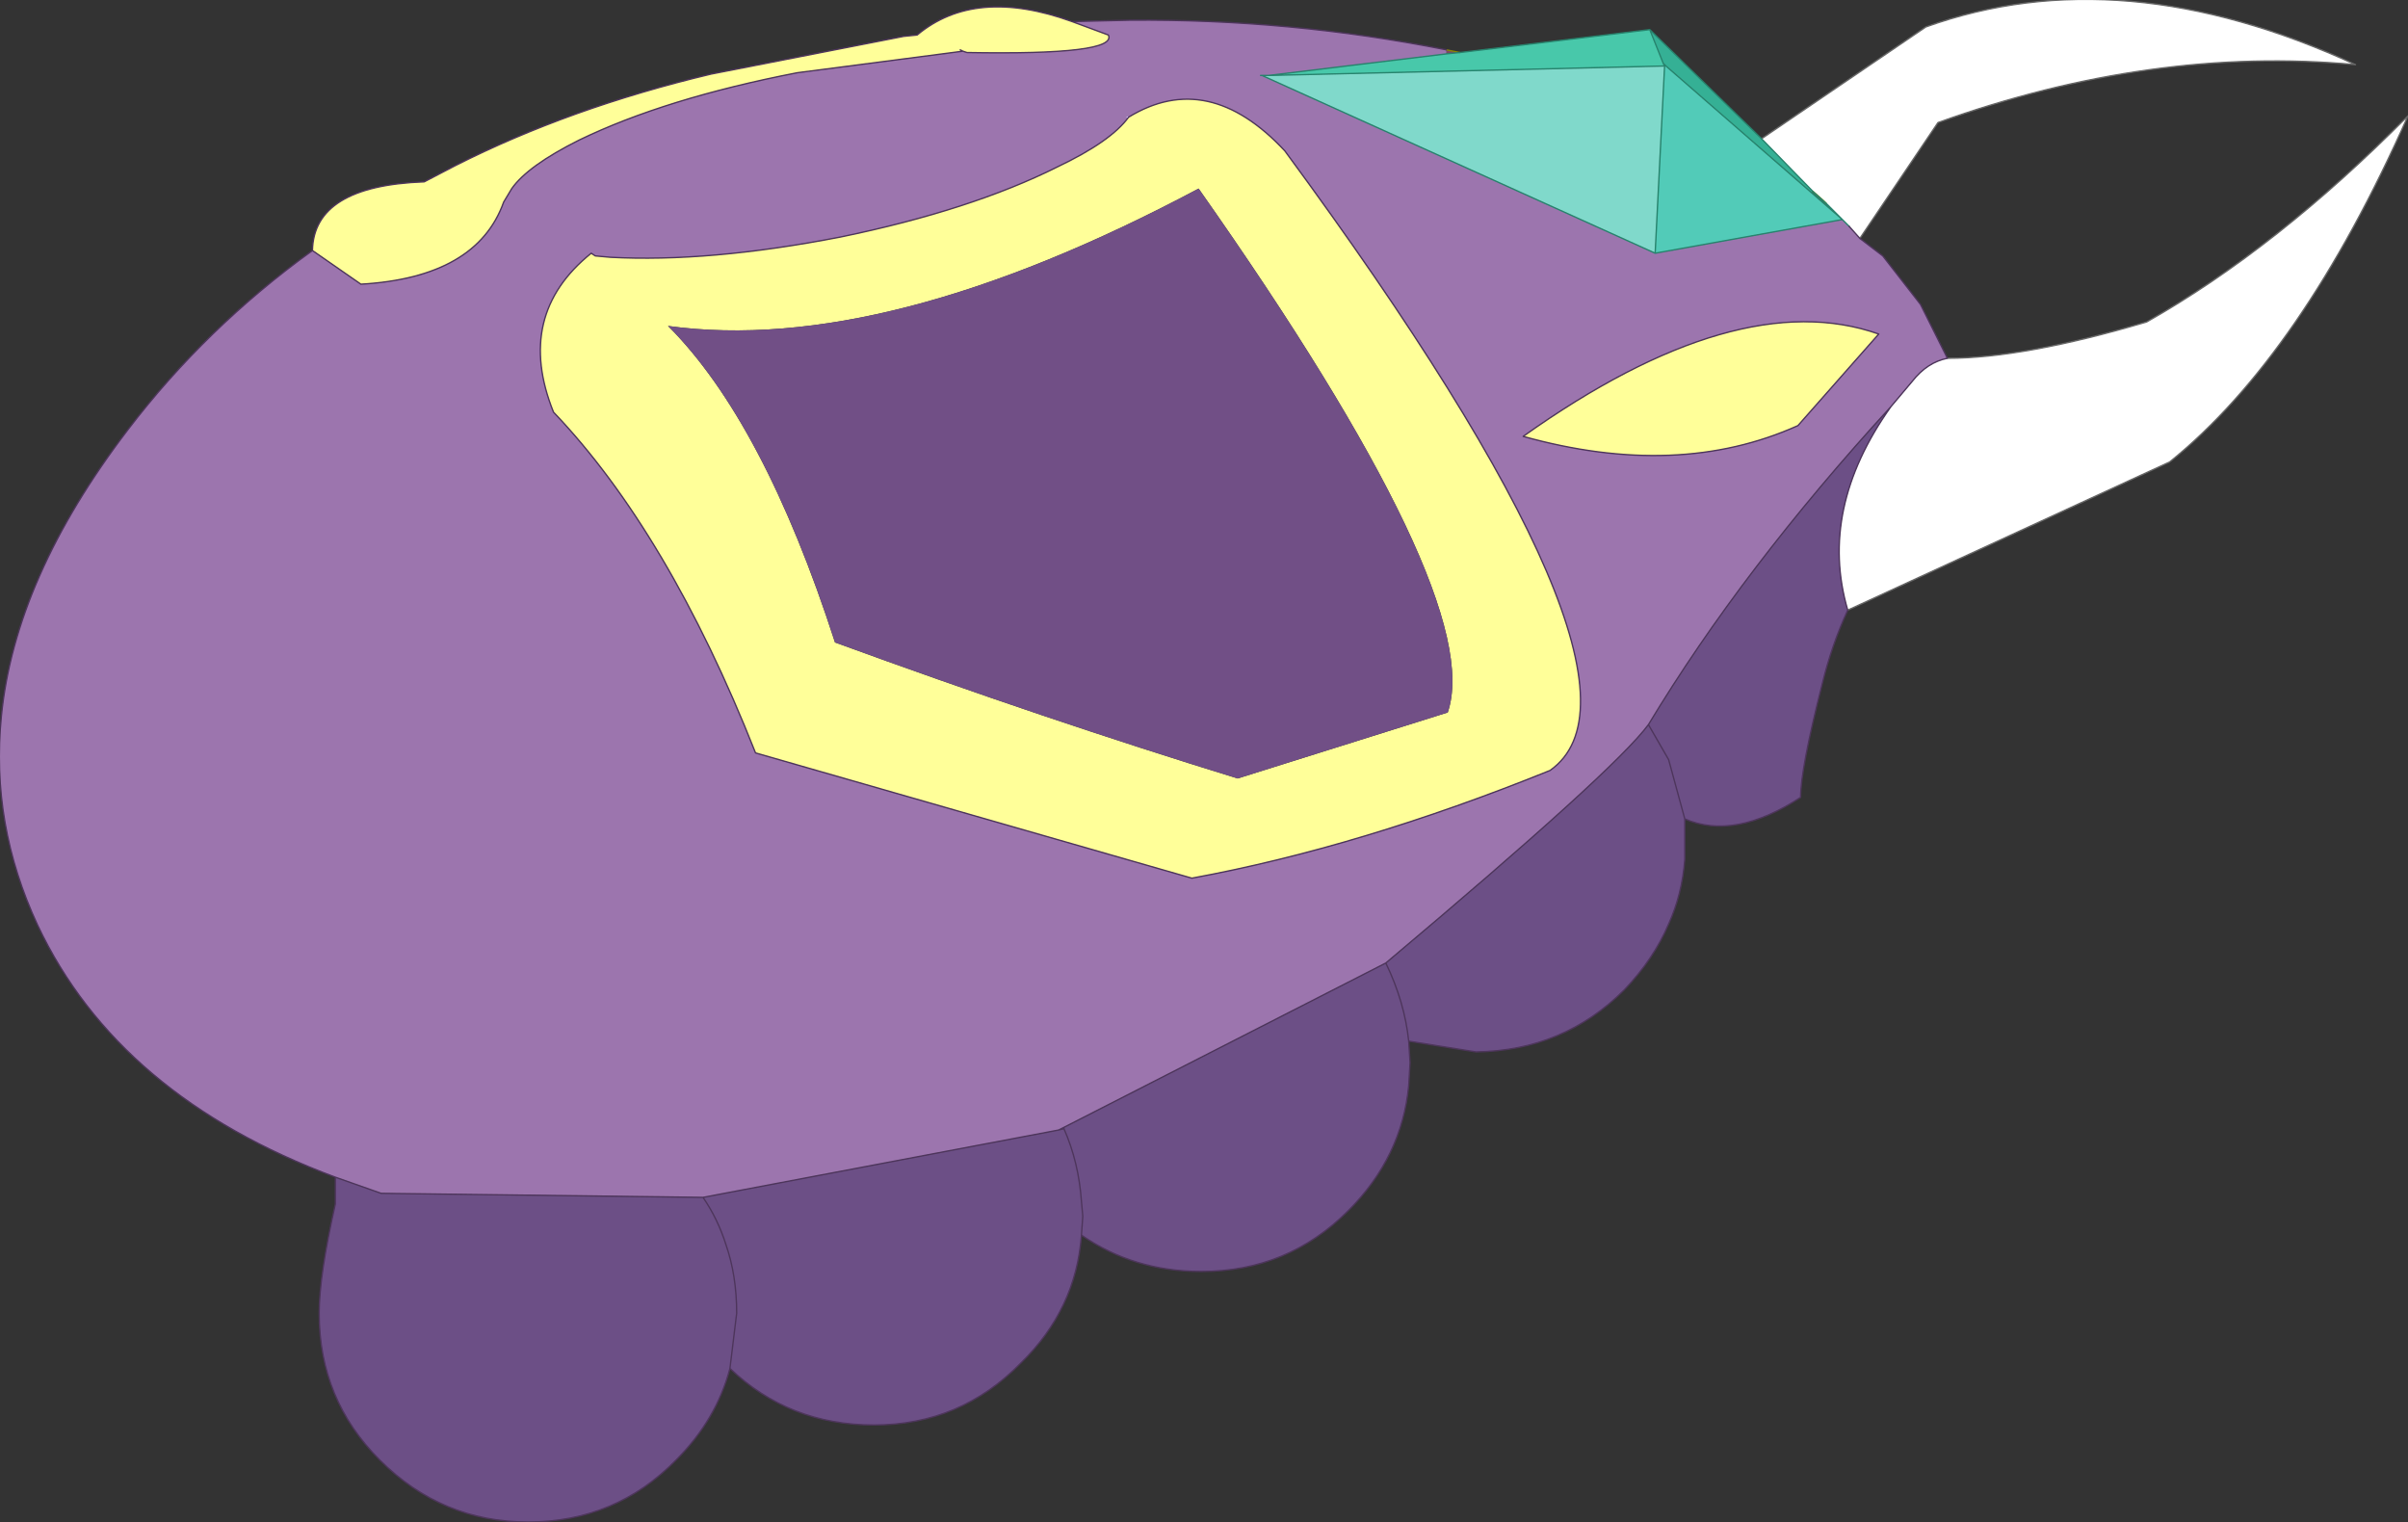 <?xml version="1.0" encoding="UTF-8" standalone="no"?>
<svg xmlns:xlink="http://www.w3.org/1999/xlink" height="56.5px" width="89.4px" xmlns="http://www.w3.org/2000/svg">
  <rect width="100%" height="100%" fill="#333333" stroke="none"/>
  <g transform="matrix(1.0, 0.0, 0.0, 1.0, 32.65, 28.65)">
    <path d="M6.65 13.3 L6.85 13.2 6.85 13.25 6.65 13.3 M37.55 -13.55 L38.35 -14.5 Q38.9 -15.2 39.65 -15.35 L38.45 -15.35 39.65 -15.35 Q42.5 -15.35 47.05 -16.7 51.9 -19.45 56.75 -24.35 52.8 -15.45 47.9 -11.5 L35.95 -6.0 Q34.85 -9.75 37.55 -13.55 M36.4 -19.8 L36.0 -20.25 35.75 -20.5 35.15 -21.1 34.65 -21.55 32.75 -23.5 38.85 -27.65 Q46.1 -30.25 54.8 -26.25 47.25 -26.95 39.3 -24.1 L36.4 -19.8" fill="#ffffff" fill-rule="evenodd" stroke="none"/>
    <path d="M9.25 -24.3 L9.2 -24.3 9.25 -24.3" fill="#ffff66" fill-rule="evenodd" stroke="none"/>
    <path d="M29.2 -26.2 L29.15 -26.2 29.1 -26.3 29.2 -26.2 M14.5 -25.85 L14.2 -25.85 14.45 -25.85 14.2 -25.85 14.5 -25.85 14.2 -25.85 14.15 -25.85 14.45 -25.85 14.5 -25.85 M21.55 -26.7 L21.05 -26.65 21.05 -26.8 21.55 -26.7 M35.15 -21.1 L35.05 -21.2 34.65 -21.55 35.15 -21.1" fill="#7a4762" fill-rule="evenodd" stroke="none"/>
    <path d="M3.1 -26.75 L3.0 -26.8 3.1 -26.75" fill="#533143" fill-rule="evenodd" stroke="none"/>
    <path d="M35.75 -20.5 L34.6 -21.5 34.65 -21.55 35.05 -21.2 35.15 -21.1 35.75 -20.5" fill="#25786b" fill-rule="evenodd" stroke="none"/>
    <path d="M29.15 -26.2 L28.8 -19.25 14.2 -25.85 14.5 -25.85 29.15 -26.2" fill="#80d9cb" fill-rule="evenodd" stroke="none"/>
    <path d="M29.15 -26.2 L29.2 -26.2 34.6 -21.5 35.75 -20.5 28.8 -19.25 29.15 -26.2" fill="#52cbb8" fill-rule="evenodd" stroke="none"/>
    <path d="M7.15 -27.85 L8.5 -27.35 Q8.85 -26.6 3.25 -26.7 L3.1 -26.75 -3.05 -25.95 Q-7.95 -25.0 -11.15 -23.45 -13.05 -22.5 -13.65 -21.65 L-13.95 -21.15 Q-14.95 -18.35 -19.25 -18.1 L-21.05 -19.35 Q-21.0 -21.75 -16.9 -21.9 L-15.75 -22.5 Q-11.5 -24.65 -6.25 -25.9 L0.9 -27.3 1.4 -27.35 Q3.55 -29.15 7.15 -27.85 M3.1 -26.75 L3.0 -26.8 3.1 -26.75 M9.25 -24.3 Q12.2 -26.1 15.05 -23.05 29.55 -3.35 24.9 -0.05 17.85 2.8 11.6 3.95 L-4.6 -0.7 Q-7.85 -8.9 -12.1 -13.35 -13.55 -16.95 -10.7 -19.25 L-10.55 -19.15 -10.0 -19.1 Q-6.35 -18.9 -1.45 -19.85 3.4 -20.85 6.6 -22.45 8.6 -23.4 9.25 -24.3 M37.1 -16.25 L34.1 -12.85 Q29.65 -10.85 23.9 -12.45 31.85 -18.1 37.1 -16.25 M11.85 -21.65 Q0.2 -15.45 -7.85 -16.55 -4.3 -13.0 -1.65 -4.8 6.15 -1.95 13.3 0.25 L21.1 -2.2 Q22.55 -6.45 11.85 -21.65" fill="#ffff99" fill-rule="evenodd" stroke="none"/>
    <path d="M28.8 -19.25 L35.75 -20.5 36.0 -20.25 36.4 -19.8 37.25 -19.15 38.65 -17.35 39.65 -15.35 Q38.9 -15.2 38.35 -14.5 L37.55 -13.55 Q32.05 -7.55 28.55 -1.75 27.3 -0.05 18.8 7.1 L6.85 13.2 6.65 13.3 -6.55 15.8 -18.5 15.65 -20.2 15.05 Q-28.25 12.05 -31.25 5.7 -33.0 1.95 -32.6 -2.05 -32.1 -7.2 -27.9 -12.7 -25.0 -16.5 -21.05 -19.35 L-19.25 -18.1 Q-14.95 -18.35 -13.95 -21.15 L-13.65 -21.65 Q-13.05 -22.5 -11.15 -23.45 -7.95 -25.0 -3.05 -25.95 L3.1 -26.75 3.25 -26.7 Q8.85 -26.6 8.5 -27.35 L7.15 -27.85 9.3 -27.9 Q15.25 -27.95 21.05 -26.8 L21.05 -26.65 14.45 -25.85 14.15 -25.85 14.2 -25.85 28.8 -19.25 M39.65 -15.35 L38.45 -15.35 39.65 -15.35 M9.25 -24.3 Q8.6 -23.4 6.6 -22.45 3.4 -20.85 -1.45 -19.85 -6.35 -18.9 -10.0 -19.1 L-10.55 -19.15 -10.7 -19.25 Q-13.55 -16.95 -12.1 -13.35 -7.85 -8.9 -4.6 -0.7 L11.6 3.95 Q17.85 2.8 24.9 -0.05 29.55 -3.35 15.05 -23.05 12.2 -26.1 9.25 -24.3 L9.2 -24.3 9.25 -24.3 M37.1 -16.25 Q31.85 -18.1 23.9 -12.45 29.65 -10.85 34.1 -12.85 L37.1 -16.25" fill="#9c75ae" fill-rule="evenodd" stroke="none"/>
    <path d="M11.85 -21.65 Q22.55 -6.45 21.1 -2.2 L13.3 0.25 Q6.15 -1.95 -1.65 -4.8 -4.3 -13.0 -7.85 -16.55 0.2 -15.45 11.85 -21.65" fill="#714f86" fill-rule="evenodd" stroke="none"/>
    <path d="M29.1 -26.3 L29.15 -26.2 14.5 -25.85 14.45 -25.85 21.05 -26.65 21.55 -26.7 28.6 -27.55 29.1 -26.3" fill="#48c8aa" fill-rule="evenodd" stroke="none"/>
    <path d="M34.6 -21.5 L29.2 -26.2 29.1 -26.3 28.6 -27.55 32.75 -23.5 34.65 -21.55 34.6 -21.5" fill="#35b095" fill-rule="evenodd" stroke="none"/>
    <path d="M-20.2 15.05 L-18.5 15.65 -6.55 15.8 6.65 13.3 6.85 13.25 Q7.4 14.5 7.5 15.95 L7.55 16.5 7.5 17.2 Q7.3 19.95 5.25 21.95 3.0 24.25 -0.2 24.25 -3.35 24.25 -5.55 22.15 -6.05 24.05 -7.55 25.55 -9.8 27.85 -13.05 27.85 -16.25 27.85 -18.55 25.55 -20.8 23.3 -20.8 20.1 -20.8 18.7 -20.2 16.05 L-20.2 15.05 M6.85 13.2 L18.8 7.1 Q27.3 -0.05 28.55 -1.75 32.05 -7.55 37.55 -13.55 34.85 -9.75 35.95 -6.0 35.35 -4.7 35.0 -3.25 34.2 -0.1 34.2 0.95 31.75 2.55 29.9 1.75 L29.9 2.15 29.9 2.6 29.9 3.25 Q29.8 4.55 29.3 5.65 28.75 6.95 27.65 8.1 25.4 10.35 22.15 10.4 L19.65 10.0 19.7 10.8 19.65 11.65 Q19.4 14.3 17.4 16.3 15.15 18.55 11.95 18.55 9.45 18.55 7.5 17.2 L7.55 16.5 7.5 15.95 Q7.4 14.5 6.85 13.25 L6.85 13.2 M28.55 -1.75 L29.3 -0.45 29.9 1.75 29.3 -0.45 28.55 -1.75 M19.65 10.0 Q19.5 8.55 18.8 7.1 19.5 8.55 19.65 10.0 M-5.55 22.15 L-5.3 20.1 Q-5.3 18.7 -5.7 17.55 -6.0 16.6 -6.55 15.8 -6.0 16.6 -5.7 17.55 -5.3 18.7 -5.3 20.1 L-5.55 22.15" fill="#6c4f86" fill-rule="evenodd" stroke="none"/>
    <path d="M32.75 -23.5 L38.85 -27.65 Q46.1 -30.25 54.8 -26.25 47.25 -26.95 39.3 -24.1 L36.4 -19.8 M35.95 -6.0 L47.9 -11.5 Q52.8 -15.45 56.75 -24.35 51.9 -19.45 47.05 -16.7 42.5 -15.35 39.65 -15.35" fill="none" stroke="#666666" stroke-linecap="round" stroke-linejoin="round" stroke-width="0.05"/>
    <path d="M21.05 -26.8 L21.55 -26.7 M35.15 -21.1 L35.05 -21.2 34.65 -21.55" fill="none" stroke="#898801" stroke-linecap="round" stroke-linejoin="round" stroke-width="0.05"/>
    <path d="M9.25 -24.3 L9.2 -24.3 9.25 -24.3" fill="none" stroke="#d3ceff" stroke-linecap="round" stroke-linejoin="round" stroke-width="0.05"/>
    <path d="M29.15 -26.2 L28.8 -19.25 35.75 -20.5 34.6 -21.5 29.2 -26.2 29.1 -26.3 29.15 -26.2 14.5 -25.85 14.2 -25.85 28.8 -19.25 M29.1 -26.3 L28.6 -27.55 21.55 -26.7 21.05 -26.65 14.45 -25.85 14.5 -25.85 14.2 -25.85 14.15 -25.85 14.45 -25.85 14.2 -25.85 M36.0 -20.25 L35.75 -20.5 35.15 -21.1 34.65 -21.55 32.75 -23.5 28.6 -27.55" fill="none" stroke="#27836d" stroke-linecap="round" stroke-linejoin="round" stroke-width="0.05"/>
    <path d="M7.15 -27.85 L8.5 -27.35 Q8.85 -26.6 3.25 -26.7 L3.1 -26.75 -3.05 -25.95 Q-7.95 -25.0 -11.15 -23.45 -13.05 -22.5 -13.65 -21.65 L-13.95 -21.15 Q-14.95 -18.35 -19.25 -18.1 L-21.05 -19.35 Q-25.0 -16.5 -27.9 -12.7 -32.1 -7.2 -32.6 -2.05 -33.0 1.95 -31.25 5.7 -28.25 12.05 -20.2 15.05 L-18.5 15.65 -6.55 15.8 6.65 13.3 6.85 13.2 18.8 7.1 Q27.3 -0.05 28.55 -1.75 32.05 -7.55 37.55 -13.55 L38.35 -14.5 Q38.9 -15.2 39.65 -15.35 L38.65 -17.35 37.25 -19.15 36.4 -19.8 36.0 -20.25 M3.1 -26.75 L3.0 -26.8 3.1 -26.75 M-21.05 -19.35 Q-21.0 -21.75 -16.9 -21.9 L-15.75 -22.5 Q-11.5 -24.65 -6.25 -25.9 L0.9 -27.3 1.4 -27.35 Q3.55 -29.15 7.15 -27.85 L9.3 -27.9 Q15.25 -27.95 21.05 -26.8 M9.25 -24.3 Q8.6 -23.4 6.6 -22.45 3.4 -20.85 -1.45 -19.85 -6.35 -18.9 -10.0 -19.1 L-10.55 -19.15 -10.7 -19.25 Q-13.55 -16.95 -12.1 -13.35 -7.85 -8.9 -4.6 -0.7 L11.6 3.95 Q17.85 2.8 24.9 -0.05 29.55 -3.35 15.05 -23.05 12.2 -26.1 9.25 -24.3 M37.1 -16.25 Q31.85 -18.1 23.9 -12.45 29.65 -10.85 34.1 -12.85 L37.1 -16.25 M29.9 1.75 L29.3 -0.45 28.55 -1.75 M35.95 -6.0 Q35.35 -4.7 35.0 -3.25 34.2 -0.1 34.2 0.95 31.75 2.55 29.9 1.75 L29.9 2.15 29.9 2.6 29.9 3.25 Q29.8 4.55 29.3 5.65 28.75 6.95 27.65 8.1 25.4 10.35 22.15 10.4 L19.65 10.0 19.7 10.8 19.65 11.65 Q19.4 14.3 17.4 16.3 15.15 18.55 11.95 18.55 9.45 18.55 7.5 17.2 7.3 19.95 5.25 21.95 3.0 24.25 -0.2 24.25 -3.35 24.25 -5.55 22.15 -6.05 24.05 -7.55 25.55 -9.8 27.85 -13.05 27.85 -16.25 27.85 -18.55 25.55 -20.8 23.3 -20.8 20.1 -20.8 18.7 -20.2 16.05 L-20.2 15.05 M37.55 -13.55 Q34.85 -9.75 35.95 -6.0 M18.8 7.1 Q19.5 8.55 19.65 10.0 M6.85 13.25 L6.65 13.3 M6.85 13.25 Q7.4 14.5 7.5 15.95 L7.55 16.5 7.5 17.2 M6.85 13.2 L6.85 13.25 M-6.55 15.8 Q-6.0 16.6 -5.7 17.55 -5.3 18.7 -5.3 20.1 L-5.55 22.15" fill="none" stroke="#4d355b" stroke-linecap="round" stroke-linejoin="round" stroke-width="0.05"/>
  </g>
</svg>
